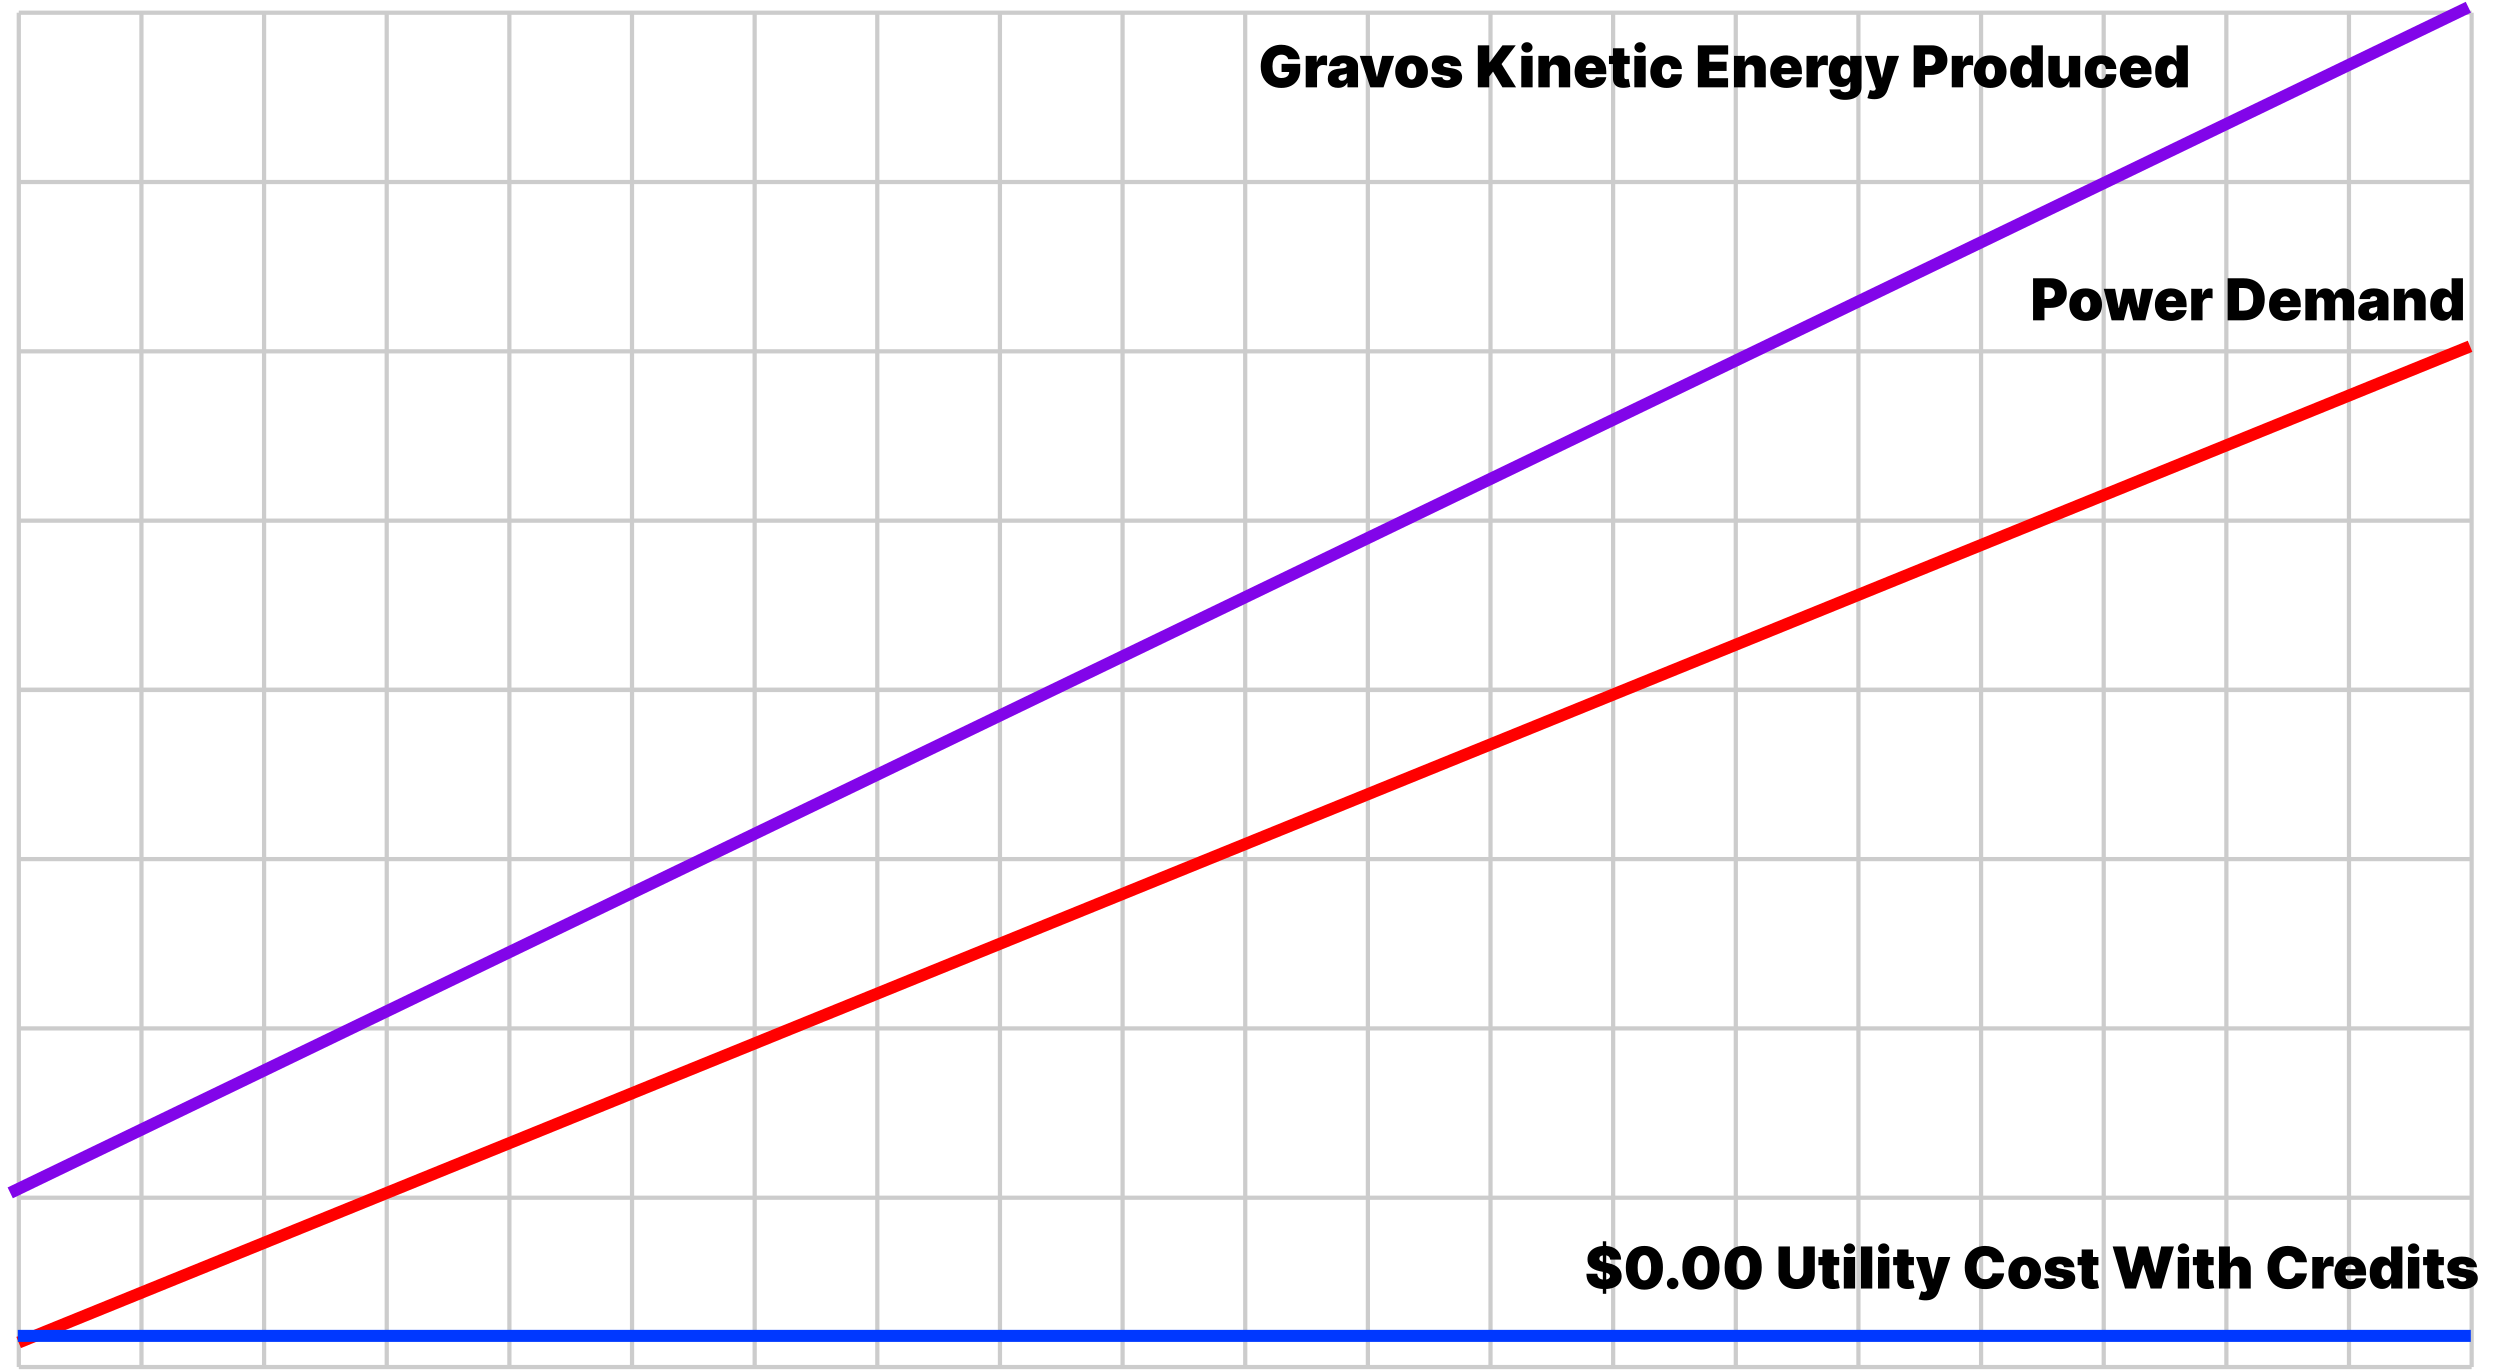 <svg width="1038" height="569" viewBox="0 0 1038 569" fill="none" xmlns="http://www.w3.org/2000/svg">
<path d="M7.816 567.597H1026.23" stroke="#CCCCCC" stroke-width="1.758"/>
<path d="M7.816 497.296H1026.23" stroke="#CCCCCC" stroke-width="1.758"/>
<path d="M7.816 426.995H1026.23" stroke="#CCCCCC" stroke-width="1.758"/>
<path d="M7.816 356.695H1026.23" stroke="#CCCCCC" stroke-width="1.758"/>
<path d="M7.816 286.394H1026.23" stroke="#CCCCCC" stroke-width="1.758"/>
<path d="M7.816 286.394V567.597" stroke="#CCCCCC" stroke-width="1.758"/>
<path d="M58.737 286.394V567.597" stroke="#CCCCCC" stroke-width="1.758"/>
<path d="M109.656 286.394V567.597" stroke="#CCCCCC" stroke-width="1.758"/>
<path d="M160.578 286.394V567.597" stroke="#CCCCCC" stroke-width="1.758"/>
<path d="M211.497 286.394V567.597" stroke="#CCCCCC" stroke-width="1.758"/>
<path d="M262.419 286.394V567.597" stroke="#CCCCCC" stroke-width="1.758"/>
<path d="M313.342 286.394V567.597" stroke="#CCCCCC" stroke-width="1.758"/>
<path d="M364.26 286.394V567.597" stroke="#CCCCCC" stroke-width="1.758"/>
<path d="M415.181 286.394V567.597" stroke="#CCCCCC" stroke-width="1.758"/>
<path d="M466.101 286.394V567.597" stroke="#CCCCCC" stroke-width="1.758"/>
<path d="M517.021 286.394V567.597" stroke="#CCCCCC" stroke-width="1.758"/>
<path d="M567.942 286.394V567.597" stroke="#CCCCCC" stroke-width="1.758"/>
<path d="M618.862 286.394V567.597" stroke="#CCCCCC" stroke-width="1.758"/>
<path d="M669.783 286.394V567.597" stroke="#CCCCCC" stroke-width="1.758"/>
<path d="M720.703 286.394V567.597" stroke="#CCCCCC" stroke-width="1.758"/>
<path d="M771.624 286.394V567.597" stroke="#CCCCCC" stroke-width="1.758"/>
<path d="M822.546 286.394V567.597" stroke="#CCCCCC" stroke-width="1.758"/>
<path d="M873.465 286.394V567.597" stroke="#CCCCCC" stroke-width="1.758"/>
<path d="M924.388 286.394V567.597" stroke="#CCCCCC" stroke-width="1.758"/>
<path d="M975.307 286.394V567.597" stroke="#CCCCCC" stroke-width="1.758"/>
<path d="M1026.23 286.394V567.597" stroke="#CCCCCC" stroke-width="1.758"/>
<path d="M7.803 286.477H1026.21" stroke="#CCCCCC" stroke-width="1.758"/>
<path d="M7.803 216.176H1026.21" stroke="#CCCCCC" stroke-width="1.758"/>
<path d="M7.803 145.876H1026.21" stroke="#CCCCCC" stroke-width="1.758"/>
<path d="M7.803 75.575H1026.21" stroke="#CCCCCC" stroke-width="1.758"/>
<path d="M7.803 5.274H1026.21" stroke="#CCCCCC" stroke-width="1.758"/>
<path d="M7.803 5.274V286.477" stroke="#CCCCCC" stroke-width="1.758"/>
<path d="M58.724 5.274V286.477" stroke="#CCCCCC" stroke-width="1.758"/>
<path d="M109.644 5.274V286.477" stroke="#CCCCCC" stroke-width="1.758"/>
<path d="M160.563 5.274V286.477" stroke="#CCCCCC" stroke-width="1.758"/>
<path d="M211.485 5.274V286.477" stroke="#CCCCCC" stroke-width="1.758"/>
<path d="M262.405 5.274V286.477" stroke="#CCCCCC" stroke-width="1.758"/>
<path d="M313.327 5.274V286.477" stroke="#CCCCCC" stroke-width="1.758"/>
<path d="M364.246 5.274V286.477" stroke="#CCCCCC" stroke-width="1.758"/>
<path d="M415.168 5.274V286.477" stroke="#CCCCCC" stroke-width="1.758"/>
<path d="M466.087 5.274V286.477" stroke="#CCCCCC" stroke-width="1.758"/>
<path d="M517.008 5.274V286.477" stroke="#CCCCCC" stroke-width="1.758"/>
<path d="M567.929 5.274V286.477" stroke="#CCCCCC" stroke-width="1.758"/>
<path d="M618.849 5.274V286.477" stroke="#CCCCCC" stroke-width="1.758"/>
<path d="M669.77 5.274V286.477" stroke="#CCCCCC" stroke-width="1.758"/>
<path d="M720.69 5.274V286.477" stroke="#CCCCCC" stroke-width="1.758"/>
<path d="M771.61 5.274V286.477" stroke="#CCCCCC" stroke-width="1.758"/>
<path d="M822.532 5.274V286.477" stroke="#CCCCCC" stroke-width="1.758"/>
<path d="M873.451 5.274V286.477" stroke="#CCCCCC" stroke-width="1.758"/>
<path d="M924.373 5.274V286.477" stroke="#CCCCCC" stroke-width="1.758"/>
<path d="M975.292 5.274V286.477" stroke="#CCCCCC" stroke-width="1.758"/>
<path d="M1026.21 5.274V286.477" stroke="#CCCCCC" stroke-width="1.758"/>
<path d="M4.243 495.275L1024.86 3" stroke="#8205E9" stroke-width="5"/>
<path d="M7.753 557.411L1025.57 143.774" stroke="#FF0000" stroke-width="5"/>
<line x1="7.39" y1="554.659" x2="1025.87" y2="554.659" stroke="#0038FF" stroke-width="5"/>
<path d="M665.5 537.182V515.364H666.898V537.182H665.5ZM668.534 523C668.489 522.432 668.276 521.989 667.895 521.67C667.52 521.352 666.949 521.193 666.182 521.193C665.693 521.193 665.293 521.253 664.98 521.372C664.673 521.486 664.446 521.642 664.298 521.841C664.151 522.04 664.074 522.267 664.068 522.523C664.057 522.733 664.094 522.923 664.179 523.094C664.27 523.259 664.412 523.409 664.605 523.545C664.798 523.676 665.045 523.795 665.347 523.903C665.648 524.011 666.006 524.108 666.42 524.193L667.852 524.5C668.818 524.705 669.645 524.974 670.332 525.31C671.02 525.645 671.582 526.04 672.02 526.494C672.457 526.943 672.778 527.449 672.983 528.011C673.193 528.574 673.301 529.187 673.307 529.852C673.301 531 673.014 531.972 672.446 532.767C671.878 533.562 671.065 534.168 670.009 534.582C668.957 534.997 667.693 535.205 666.216 535.205C664.699 535.205 663.375 534.98 662.244 534.531C661.119 534.082 660.244 533.392 659.619 532.46C659 531.523 658.688 530.324 658.682 528.864H663.182C663.21 529.398 663.344 529.847 663.582 530.21C663.821 530.574 664.156 530.849 664.588 531.037C665.026 531.224 665.545 531.318 666.148 531.318C666.653 531.318 667.077 531.256 667.418 531.131C667.759 531.006 668.017 530.832 668.193 530.611C668.369 530.389 668.46 530.136 668.466 529.852C668.46 529.585 668.372 529.352 668.202 529.153C668.037 528.949 667.764 528.767 667.384 528.608C667.003 528.443 666.489 528.29 665.841 528.148L664.102 527.773C662.557 527.437 661.338 526.878 660.446 526.094C659.56 525.304 659.119 524.227 659.125 522.864C659.119 521.756 659.415 520.787 660.011 519.957C660.614 519.122 661.446 518.472 662.509 518.006C663.577 517.54 664.801 517.307 666.182 517.307C667.591 517.307 668.81 517.543 669.838 518.014C670.866 518.486 671.659 519.151 672.216 520.009C672.778 520.861 673.063 521.858 673.068 523H668.534ZM682.746 535.477C681.161 535.472 679.791 535.105 678.638 534.378C677.484 533.651 676.595 532.602 675.97 531.233C675.345 529.864 675.036 528.222 675.041 526.307C675.047 524.386 675.359 522.756 675.979 521.415C676.604 520.074 677.49 519.054 678.638 518.355C679.791 517.656 681.161 517.307 682.746 517.307C684.331 517.307 685.7 517.659 686.854 518.364C688.007 519.062 688.896 520.082 689.521 521.423C690.146 522.764 690.456 524.392 690.45 526.307C690.45 528.233 690.138 529.881 689.513 531.25C688.888 532.619 687.999 533.668 686.845 534.395C685.697 535.116 684.331 535.477 682.746 535.477ZM682.746 531.625C683.564 531.625 684.234 531.199 684.757 530.347C685.286 529.489 685.547 528.142 685.541 526.307C685.541 525.108 685.422 524.128 685.183 523.366C684.945 522.605 684.615 522.043 684.195 521.679C683.774 521.31 683.291 521.125 682.746 521.125C681.928 521.125 681.26 521.54 680.743 522.369C680.226 523.199 679.962 524.511 679.95 526.307C679.945 527.528 680.061 528.534 680.3 529.324C680.538 530.108 680.868 530.688 681.288 531.062C681.714 531.438 682.2 531.625 682.746 531.625ZM694.492 535.273C693.833 535.273 693.268 535.043 692.796 534.582C692.33 534.116 692.1 533.551 692.106 532.886C692.1 532.239 692.33 531.685 692.796 531.224C693.268 530.764 693.833 530.534 694.492 530.534C695.117 530.534 695.668 530.764 696.146 531.224C696.629 531.685 696.873 532.239 696.879 532.886C696.873 533.33 696.756 533.733 696.529 534.097C696.308 534.455 696.018 534.741 695.66 534.957C695.302 535.168 694.913 535.273 694.492 535.273ZM706.23 535.477C704.645 535.472 703.276 535.105 702.122 534.378C700.969 533.651 700.08 532.602 699.455 531.233C698.83 529.864 698.52 528.222 698.526 526.307C698.531 524.386 698.844 522.756 699.463 521.415C700.088 520.074 700.974 519.054 702.122 518.355C703.276 517.656 704.645 517.307 706.23 517.307C707.815 517.307 709.185 517.659 710.338 518.364C711.491 519.062 712.381 520.082 713.006 521.423C713.631 522.764 713.94 524.392 713.935 526.307C713.935 528.233 713.622 529.881 712.997 531.25C712.372 532.619 711.483 533.668 710.33 534.395C709.182 535.116 707.815 535.477 706.23 535.477ZM706.23 531.625C707.048 531.625 707.719 531.199 708.241 530.347C708.77 529.489 709.031 528.142 709.026 526.307C709.026 525.108 708.906 524.128 708.668 523.366C708.429 522.605 708.099 522.043 707.679 521.679C707.259 521.31 706.776 521.125 706.23 521.125C705.412 521.125 704.744 521.54 704.227 522.369C703.71 523.199 703.446 524.511 703.435 526.307C703.429 527.528 703.545 528.534 703.784 529.324C704.023 530.108 704.352 530.688 704.773 531.062C705.199 531.438 705.685 531.625 706.23 531.625ZM723.761 535.477C722.176 535.472 720.807 535.105 719.653 534.378C718.5 533.651 717.611 532.602 716.986 531.233C716.361 529.864 716.051 528.222 716.057 526.307C716.063 524.386 716.375 522.756 716.994 521.415C717.619 520.074 718.506 519.054 719.653 518.355C720.807 517.656 722.176 517.307 723.761 517.307C725.347 517.307 726.716 517.659 727.869 518.364C729.023 519.062 729.912 520.082 730.537 521.423C731.162 522.764 731.472 524.392 731.466 526.307C731.466 528.233 731.153 529.881 730.528 531.25C729.903 532.619 729.014 533.668 727.861 534.395C726.713 535.116 725.347 535.477 723.761 535.477ZM723.761 531.625C724.58 531.625 725.25 531.199 725.773 530.347C726.301 529.489 726.563 528.142 726.557 526.307C726.557 525.108 726.438 524.128 726.199 523.366C725.96 522.605 725.631 522.043 725.21 521.679C724.79 521.31 724.307 521.125 723.761 521.125C722.943 521.125 722.276 521.54 721.759 522.369C721.241 523.199 720.977 524.511 720.966 526.307C720.96 527.528 721.077 528.534 721.315 529.324C721.554 530.108 721.884 530.688 722.304 531.062C722.73 531.438 723.216 531.625 723.761 531.625ZM748.767 517.545H753.506V528.727C753.506 530.057 753.188 531.207 752.551 532.179C751.92 533.145 751.04 533.892 749.909 534.42C748.778 534.943 747.466 535.205 745.972 535.205C744.466 535.205 743.148 534.943 742.017 534.42C740.886 533.892 740.006 533.145 739.375 532.179C738.75 531.207 738.438 530.057 738.438 528.727V517.545H743.176V528.318C743.176 528.858 743.295 529.341 743.534 529.767C743.773 530.187 744.102 530.517 744.523 530.756C744.949 530.994 745.432 531.114 745.972 531.114C746.517 531.114 747 530.994 747.42 530.756C747.841 530.517 748.17 530.187 748.409 529.767C748.648 529.341 748.767 528.858 748.767 528.318V517.545ZM763.633 521.909V525.318H755.008V521.909H763.633ZM756.678 518.773H761.383V530.79C761.383 530.972 761.414 531.125 761.477 531.25C761.539 531.369 761.636 531.46 761.766 531.523C761.897 531.58 762.065 531.608 762.269 531.608C762.411 531.608 762.576 531.591 762.763 531.557C762.957 531.523 763.099 531.494 763.19 531.472L763.871 534.778C763.661 534.841 763.36 534.918 762.968 535.009C762.582 535.099 762.121 535.159 761.587 535.188C760.508 535.244 759.602 535.134 758.869 534.855C758.136 534.571 757.585 534.125 757.215 533.517C756.846 532.909 756.667 532.148 756.678 531.233V518.773ZM765.553 535V521.909H770.257V535H765.553ZM767.905 520.545C767.268 520.545 766.723 520.335 766.268 519.915C765.814 519.494 765.587 518.989 765.587 518.398C765.587 517.807 765.814 517.301 766.268 516.881C766.723 516.46 767.268 516.25 767.905 516.25C768.547 516.25 769.092 516.46 769.541 516.881C769.996 517.301 770.223 517.807 770.223 518.398C770.223 518.989 769.996 519.494 769.541 519.915C769.092 520.335 768.547 520.545 767.905 520.545ZM777.359 517.545V535H772.654V517.545H777.359ZM779.756 535V521.909H784.46V535H779.756ZM782.108 520.545C781.472 520.545 780.926 520.335 780.472 519.915C780.017 519.494 779.79 518.989 779.79 518.398C779.79 517.807 780.017 517.301 780.472 516.881C780.926 516.46 781.472 516.25 782.108 516.25C782.75 516.25 783.295 516.46 783.744 516.881C784.199 517.301 784.426 517.807 784.426 518.398C784.426 518.989 784.199 519.494 783.744 519.915C783.295 520.335 782.75 520.545 782.108 520.545ZM794.664 521.909V525.318H786.039V521.909H794.664ZM787.71 518.773H792.414V530.79C792.414 530.972 792.445 531.125 792.508 531.25C792.57 531.369 792.667 531.46 792.798 531.523C792.928 531.58 793.096 531.608 793.3 531.608C793.442 531.608 793.607 531.591 793.795 531.557C793.988 531.523 794.13 531.494 794.221 531.472L794.903 534.778C794.692 534.841 794.391 534.918 793.999 535.009C793.613 535.099 793.153 535.159 792.619 535.188C791.539 535.244 790.633 535.134 789.9 534.855C789.167 534.571 788.616 534.125 788.246 533.517C787.877 532.909 787.698 532.148 787.71 531.233V518.773ZM799.447 539.909C798.908 539.909 798.393 539.866 797.905 539.781C797.416 539.702 796.987 539.591 796.618 539.449L797.641 536.108C798.027 536.244 798.379 536.332 798.697 536.372C799.021 536.412 799.297 536.389 799.524 536.304C799.757 536.219 799.925 536.057 800.027 535.818L800.129 535.58L795.527 521.909H800.436L802.55 530.977H802.686L804.834 521.909H809.777L805.004 536.091C804.766 536.812 804.419 537.46 803.964 538.034C803.516 538.614 802.925 539.071 802.192 539.406C801.459 539.741 800.544 539.909 799.447 539.909ZM832.124 524.091H827.317C827.283 523.693 827.192 523.332 827.044 523.009C826.902 522.685 826.703 522.406 826.447 522.173C826.197 521.935 825.893 521.753 825.536 521.628C825.178 521.497 824.771 521.432 824.317 521.432C823.521 521.432 822.848 521.625 822.297 522.011C821.751 522.398 821.337 522.952 821.053 523.673C820.774 524.395 820.635 525.261 820.635 526.273C820.635 527.341 820.777 528.236 821.061 528.957C821.351 529.673 821.768 530.213 822.314 530.577C822.859 530.935 823.516 531.114 824.283 531.114C824.72 531.114 825.112 531.06 825.459 530.952C825.805 530.838 826.107 530.676 826.362 530.466C826.618 530.256 826.825 530.003 826.984 529.707C827.149 529.406 827.26 529.068 827.317 528.693L832.124 528.727C832.067 529.466 831.859 530.219 831.501 530.986C831.143 531.747 830.635 532.452 829.976 533.099C829.322 533.741 828.513 534.259 827.547 534.651C826.581 535.043 825.459 535.239 824.18 535.239C822.578 535.239 821.141 534.895 819.868 534.207C818.601 533.52 817.598 532.509 816.859 531.173C816.126 529.838 815.76 528.205 815.76 526.273C815.76 524.33 816.135 522.693 816.885 521.364C817.635 520.028 818.646 519.02 819.919 518.338C821.192 517.651 822.612 517.307 824.18 517.307C825.283 517.307 826.297 517.457 827.223 517.759C828.149 518.06 828.962 518.5 829.661 519.08C830.359 519.653 830.922 520.361 831.348 521.202C831.774 522.043 832.033 523.006 832.124 524.091ZM840.648 535.239C839.228 535.239 838.012 534.957 837.001 534.395C835.989 533.827 835.214 533.037 834.674 532.026C834.134 531.009 833.864 529.83 833.864 528.489C833.864 527.148 834.134 525.972 834.674 524.96C835.214 523.943 835.989 523.153 837.001 522.591C838.012 522.023 839.228 521.739 840.648 521.739C842.069 521.739 843.285 522.023 844.296 522.591C845.308 523.153 846.083 523.943 846.623 524.96C847.163 525.972 847.433 527.148 847.433 528.489C847.433 529.83 847.163 531.009 846.623 532.026C846.083 533.037 845.308 533.827 844.296 534.395C843.285 534.957 842.069 535.239 840.648 535.239ZM840.683 531.761C841.08 531.761 841.424 531.628 841.714 531.361C842.004 531.094 842.228 530.713 842.387 530.219C842.546 529.724 842.626 529.136 842.626 528.455C842.626 527.767 842.546 527.179 842.387 526.69C842.228 526.196 842.004 525.815 841.714 525.548C841.424 525.281 841.08 525.148 840.683 525.148C840.262 525.148 839.901 525.281 839.6 525.548C839.299 525.815 839.069 526.196 838.91 526.69C838.751 527.179 838.671 527.767 838.671 528.455C838.671 529.136 838.751 529.724 838.91 530.219C839.069 530.713 839.299 531.094 839.6 531.361C839.901 531.628 840.262 531.761 840.683 531.761ZM861.308 526.17H856.978C856.955 525.903 856.862 525.673 856.697 525.48C856.532 525.287 856.319 525.139 856.058 525.037C855.802 524.929 855.518 524.875 855.205 524.875C854.802 524.875 854.455 524.949 854.165 525.097C853.876 525.244 853.734 525.455 853.739 525.727C853.734 525.92 853.816 526.099 853.987 526.264C854.163 526.429 854.501 526.557 855.001 526.648L857.66 527.125C859.001 527.369 859.998 527.781 860.651 528.361C861.31 528.935 861.643 529.705 861.648 530.67C861.643 531.602 861.364 532.412 860.813 533.099C860.268 533.781 859.521 534.31 858.572 534.685C857.629 535.054 856.552 535.239 855.342 535.239C853.342 535.239 851.776 534.83 850.646 534.011C849.521 533.193 848.893 532.114 848.762 530.773H853.433C853.495 531.187 853.7 531.509 854.046 531.736C854.398 531.957 854.842 532.068 855.376 532.068C855.808 532.068 856.163 531.994 856.441 531.847C856.725 531.699 856.87 531.489 856.876 531.216C856.87 530.966 856.745 530.767 856.501 530.619C856.262 530.472 855.887 530.352 855.376 530.261L853.058 529.852C851.722 529.619 850.722 529.176 850.058 528.523C849.393 527.869 849.063 527.028 849.069 526C849.063 525.091 849.302 524.321 849.785 523.69C850.273 523.054 850.969 522.571 851.873 522.241C852.782 521.906 853.859 521.739 855.103 521.739C856.995 521.739 858.487 522.131 859.577 522.915C860.674 523.699 861.251 524.784 861.308 526.17ZM871.258 521.909V525.318H862.633V521.909H871.258ZM864.303 518.773H869.008V530.79C869.008 530.972 869.039 531.125 869.102 531.25C869.164 531.369 869.261 531.46 869.391 531.523C869.522 531.58 869.69 531.608 869.894 531.608C870.036 531.608 870.201 531.591 870.388 531.557C870.582 531.523 870.724 531.494 870.815 531.472L871.496 534.778C871.286 534.841 870.985 534.918 870.593 535.009C870.207 535.099 869.746 535.159 869.212 535.188C868.133 535.244 867.227 535.134 866.494 534.855C865.761 534.571 865.21 534.125 864.84 533.517C864.471 532.909 864.292 532.148 864.303 531.233V518.773ZM882.322 535L877.175 517.545H882.459L884.845 528.284H884.982L887.811 517.545H891.97L894.8 528.318H894.936L897.322 517.545H902.607L897.459 535H892.925L889.959 525.25H889.822L886.857 535H882.322ZM904.209 535V521.909H908.913V535H904.209ZM906.561 520.545C905.925 520.545 905.379 520.335 904.925 519.915C904.47 519.494 904.243 518.989 904.243 518.398C904.243 517.807 904.47 517.301 904.925 516.881C905.379 516.46 905.925 516.25 906.561 516.25C907.203 516.25 907.749 516.46 908.197 516.881C908.652 517.301 908.879 517.807 908.879 518.398C908.879 518.989 908.652 519.494 908.197 519.915C907.749 520.335 907.203 520.545 906.561 520.545ZM919.117 521.909V525.318H910.492V521.909H919.117ZM912.163 518.773H916.867V530.79C916.867 530.972 916.898 531.125 916.961 531.25C917.023 531.369 917.12 531.46 917.251 531.523C917.381 531.58 917.549 531.608 917.754 531.608C917.896 531.608 918.06 531.591 918.248 531.557C918.441 531.523 918.583 531.494 918.674 531.472L919.356 534.778C919.146 534.841 918.844 534.918 918.452 535.009C918.066 535.099 917.606 535.159 917.072 535.188C915.992 535.244 915.086 535.134 914.353 534.855C913.62 534.571 913.069 534.125 912.7 533.517C912.33 532.909 912.151 532.148 912.163 531.233V518.773ZM926.023 527.636V535H921.318V517.545H925.852V524.398H925.989C926.284 523.562 926.776 522.912 927.463 522.446C928.151 521.974 928.977 521.739 929.943 521.739C930.869 521.739 931.673 521.949 932.355 522.369C933.043 522.79 933.574 523.369 933.949 524.108C934.33 524.847 934.517 525.693 934.511 526.648V535H929.807V527.636C929.813 526.989 929.651 526.48 929.321 526.111C928.997 525.741 928.534 525.557 927.932 525.557C927.551 525.557 927.216 525.642 926.926 525.812C926.642 525.977 926.42 526.216 926.261 526.528C926.108 526.835 926.028 527.205 926.023 527.636ZM957.842 524.091H953.036C953.001 523.693 952.911 523.332 952.763 523.009C952.621 522.685 952.422 522.406 952.166 522.173C951.916 521.935 951.612 521.753 951.254 521.628C950.896 521.497 950.49 521.432 950.036 521.432C949.24 521.432 948.567 521.625 948.016 522.011C947.47 522.398 947.055 522.952 946.771 523.673C946.493 524.395 946.354 525.261 946.354 526.273C946.354 527.341 946.496 528.236 946.78 528.957C947.07 529.673 947.487 530.213 948.033 530.577C948.578 530.935 949.234 531.114 950.001 531.114C950.439 531.114 950.831 531.06 951.178 530.952C951.524 530.838 951.825 530.676 952.081 530.466C952.337 530.256 952.544 530.003 952.703 529.707C952.868 529.406 952.979 529.068 953.036 528.693L957.842 528.727C957.786 529.466 957.578 530.219 957.22 530.986C956.862 531.747 956.354 532.452 955.695 533.099C955.041 533.741 954.232 534.259 953.266 534.651C952.3 535.043 951.178 535.239 949.899 535.239C948.297 535.239 946.859 534.895 945.587 534.207C944.32 533.52 943.317 532.509 942.578 531.173C941.845 529.838 941.479 528.205 941.479 526.273C941.479 524.33 941.854 522.693 942.604 521.364C943.354 520.028 944.365 519.02 945.638 518.338C946.911 517.651 948.331 517.307 949.899 517.307C951.001 517.307 952.016 517.457 952.942 517.759C953.868 518.06 954.68 518.5 955.379 519.08C956.078 519.653 956.641 520.361 957.067 521.202C957.493 522.043 957.751 523.006 957.842 524.091ZM960.06 535V521.909H964.629V524.398H964.765C965.004 523.477 965.381 522.804 965.898 522.378C966.421 521.952 967.032 521.739 967.731 521.739C967.935 521.739 968.137 521.756 968.336 521.79C968.54 521.818 968.737 521.861 968.924 521.918V525.932C968.691 525.852 968.404 525.793 968.063 525.753C967.722 525.713 967.43 525.693 967.185 525.693C966.725 525.693 966.31 525.798 965.941 526.009C965.577 526.213 965.29 526.503 965.08 526.878C964.87 527.247 964.765 527.682 964.765 528.182V535H960.06ZM975.989 535.239C974.592 535.239 973.387 534.972 972.376 534.438C971.37 533.898 970.594 533.125 970.049 532.119C969.509 531.108 969.239 529.898 969.239 528.489C969.239 527.136 969.512 525.955 970.058 524.943C970.603 523.932 971.373 523.145 972.367 522.582C973.362 522.02 974.535 521.739 975.887 521.739C976.876 521.739 977.771 521.892 978.572 522.199C979.373 522.506 980.058 522.952 980.626 523.537C981.194 524.116 981.631 524.821 981.938 525.651C982.245 526.48 982.398 527.415 982.398 528.455V529.545H970.705V526.955H978.069C978.063 526.58 977.967 526.25 977.779 525.966C977.597 525.676 977.35 525.452 977.038 525.293C976.731 525.128 976.381 525.045 975.989 525.045C975.609 525.045 975.259 525.128 974.941 525.293C974.623 525.452 974.367 525.673 974.174 525.957C973.987 526.241 973.887 526.574 973.876 526.955V529.75C973.876 530.17 973.964 530.545 974.14 530.875C974.316 531.205 974.569 531.463 974.898 531.651C975.228 531.838 975.626 531.932 976.092 531.932C976.415 531.932 976.711 531.886 976.978 531.795C977.251 531.705 977.484 531.574 977.677 531.403C977.87 531.227 978.012 531.017 978.103 530.773H982.398C982.251 531.682 981.901 532.472 981.35 533.142C980.799 533.807 980.069 534.324 979.16 534.693C978.256 535.057 977.2 535.239 975.989 535.239ZM989.057 535.17C988.125 535.17 987.267 534.926 986.483 534.438C985.705 533.949 985.08 533.207 984.608 532.213C984.142 531.219 983.909 529.966 983.909 528.455C983.909 526.875 984.153 525.591 984.642 524.602C985.136 523.614 985.773 522.889 986.551 522.429C987.335 521.969 988.159 521.739 989.023 521.739C989.67 521.739 990.239 521.852 990.727 522.08C991.216 522.301 991.625 522.599 991.955 522.974C992.284 523.344 992.534 523.75 992.705 524.193H992.773V517.545H997.477V535H992.807V532.852H992.705C992.523 533.295 992.261 533.693 991.92 534.045C991.585 534.392 991.176 534.668 990.693 534.872C990.216 535.071 989.67 535.17 989.057 535.17ZM990.795 531.557C991.227 531.557 991.597 531.432 991.903 531.182C992.216 530.926 992.455 530.568 992.619 530.108C992.79 529.642 992.875 529.091 992.875 528.455C992.875 527.807 992.79 527.253 992.619 526.793C992.455 526.327 992.216 525.972 991.903 525.727C991.597 525.477 991.227 525.352 990.795 525.352C990.364 525.352 989.994 525.477 989.688 525.727C989.386 525.972 989.153 526.327 988.989 526.793C988.83 527.253 988.75 527.807 988.75 528.455C988.75 529.102 988.83 529.659 988.989 530.125C989.153 530.585 989.386 530.94 989.688 531.19C989.994 531.435 990.364 531.557 990.795 531.557ZM999.787 535V521.909H1004.49V535H999.787ZM1002.14 520.545C1001.5 520.545 1000.96 520.335 1000.5 519.915C1000.05 519.494 999.821 518.989 999.821 518.398C999.821 517.807 1000.05 517.301 1000.5 516.881C1000.96 516.46 1001.5 516.25 1002.14 516.25C1002.78 516.25 1003.33 516.46 1003.78 516.881C1004.23 517.301 1004.46 517.807 1004.46 518.398C1004.46 518.989 1004.23 519.494 1003.78 519.915C1003.33 520.335 1002.78 520.545 1002.14 520.545ZM1014.7 521.909V525.318H1006.07V521.909H1014.7ZM1007.74 518.773H1012.45V530.79C1012.45 530.972 1012.48 531.125 1012.54 531.25C1012.6 531.369 1012.7 531.46 1012.83 531.523C1012.96 531.58 1013.13 531.608 1013.33 531.608C1013.47 531.608 1013.64 531.591 1013.83 531.557C1014.02 531.523 1014.16 531.494 1014.25 531.472L1014.93 534.778C1014.72 534.841 1014.42 534.918 1014.03 535.009C1013.64 535.099 1013.18 535.159 1012.65 535.188C1011.57 535.244 1010.66 535.134 1009.93 534.855C1009.2 534.571 1008.65 534.125 1008.28 533.517C1007.91 532.909 1007.73 532.148 1007.74 531.233V518.773ZM1028.44 526.17H1024.11C1024.09 525.903 1023.99 525.673 1023.83 525.48C1023.66 525.287 1023.45 525.139 1023.19 525.037C1022.93 524.929 1022.65 524.875 1022.34 524.875C1021.93 524.875 1021.59 524.949 1021.3 525.097C1021.01 525.244 1020.87 525.455 1020.87 525.727C1020.87 525.92 1020.95 526.099 1021.12 526.264C1021.3 526.429 1021.63 526.557 1022.13 526.648L1024.79 527.125C1026.13 527.369 1027.13 527.781 1027.78 528.361C1028.44 528.935 1028.78 529.705 1028.78 530.67C1028.78 531.602 1028.5 532.412 1027.95 533.099C1027.4 533.781 1026.65 534.31 1025.7 534.685C1024.76 535.054 1023.68 535.239 1022.47 535.239C1020.47 535.239 1018.91 534.83 1017.78 534.011C1016.65 533.193 1016.03 532.114 1015.89 530.773H1020.57C1020.63 531.187 1020.83 531.509 1021.18 531.736C1021.53 531.957 1021.97 532.068 1022.51 532.068C1022.94 532.068 1023.3 531.994 1023.57 531.847C1023.86 531.699 1024 531.489 1024.01 531.216C1024 530.966 1023.88 530.767 1023.63 530.619C1023.39 530.472 1023.02 530.352 1022.51 530.261L1020.19 529.852C1018.86 529.619 1017.86 529.176 1017.19 528.523C1016.53 527.869 1016.2 527.028 1016.2 526C1016.2 525.091 1016.43 524.321 1016.92 523.69C1017.41 523.054 1018.1 522.571 1019.01 522.241C1019.91 521.906 1020.99 521.739 1022.24 521.739C1024.13 521.739 1025.62 522.131 1026.71 522.915C1027.81 523.699 1028.38 524.784 1028.44 526.17Z" fill="black"/>
<path d="M844.125 133V115.545H851.659C852.955 115.545 854.088 115.801 855.06 116.312C856.031 116.824 856.787 117.543 857.327 118.469C857.866 119.395 858.136 120.477 858.136 121.716C858.136 122.966 857.858 124.048 857.301 124.963C856.75 125.878 855.974 126.582 854.974 127.077C853.98 127.571 852.818 127.818 851.489 127.818H846.989V124.136H850.534C851.091 124.136 851.565 124.04 851.957 123.847C852.355 123.648 852.659 123.366 852.869 123.003C853.085 122.639 853.193 122.21 853.193 121.716C853.193 121.216 853.085 120.79 852.869 120.438C852.659 120.08 852.355 119.807 851.957 119.619C851.565 119.426 851.091 119.33 850.534 119.33H848.864V133H844.125ZM865.969 133.239C864.548 133.239 863.332 132.957 862.321 132.395C861.31 131.827 860.534 131.037 859.994 130.026C859.455 129.009 859.185 127.83 859.185 126.489C859.185 125.148 859.455 123.972 859.994 122.96C860.534 121.943 861.31 121.153 862.321 120.591C863.332 120.023 864.548 119.739 865.969 119.739C867.389 119.739 868.605 120.023 869.616 120.591C870.628 121.153 871.403 121.943 871.943 122.96C872.483 123.972 872.753 125.148 872.753 126.489C872.753 127.83 872.483 129.009 871.943 130.026C871.403 131.037 870.628 131.827 869.616 132.395C868.605 132.957 867.389 133.239 865.969 133.239ZM866.003 129.761C866.401 129.761 866.744 129.628 867.034 129.361C867.324 129.094 867.548 128.713 867.707 128.219C867.866 127.724 867.946 127.136 867.946 126.455C867.946 125.767 867.866 125.179 867.707 124.69C867.548 124.196 867.324 123.815 867.034 123.548C866.744 123.281 866.401 123.148 866.003 123.148C865.582 123.148 865.222 123.281 864.92 123.548C864.619 123.815 864.389 124.196 864.23 124.69C864.071 125.179 863.991 125.767 863.991 126.455C863.991 127.136 864.071 127.724 864.23 128.219C864.389 128.713 864.619 129.094 864.92 129.361C865.222 129.628 865.582 129.761 866.003 129.761ZM876.746 133L873.473 119.909H878.178L879.678 127.886H879.78L881.45 119.909H886.018L887.757 127.818H887.859L889.291 119.909H893.996L890.723 133H885.643L883.803 125.977H883.666L881.825 133H876.746ZM901.466 133.239C900.068 133.239 898.864 132.972 897.852 132.438C896.847 131.898 896.071 131.125 895.526 130.119C894.986 129.108 894.716 127.898 894.716 126.489C894.716 125.136 894.989 123.955 895.534 122.943C896.08 121.932 896.849 121.145 897.844 120.582C898.838 120.02 900.011 119.739 901.364 119.739C902.352 119.739 903.247 119.892 904.048 120.199C904.849 120.506 905.534 120.952 906.102 121.537C906.67 122.116 907.108 122.821 907.415 123.651C907.722 124.48 907.875 125.415 907.875 126.455V127.545H896.182V124.955H903.545C903.54 124.58 903.443 124.25 903.256 123.966C903.074 123.676 902.827 123.452 902.514 123.293C902.207 123.128 901.858 123.045 901.466 123.045C901.085 123.045 900.736 123.128 900.418 123.293C900.099 123.452 899.844 123.673 899.651 123.957C899.463 124.241 899.364 124.574 899.352 124.955V127.75C899.352 128.17 899.44 128.545 899.616 128.875C899.793 129.205 900.045 129.463 900.375 129.651C900.705 129.838 901.102 129.932 901.568 129.932C901.892 129.932 902.188 129.886 902.455 129.795C902.727 129.705 902.96 129.574 903.153 129.403C903.347 129.227 903.489 129.017 903.58 128.773H907.875C907.727 129.682 907.378 130.472 906.827 131.142C906.276 131.807 905.545 132.324 904.636 132.693C903.733 133.057 902.676 133.239 901.466 133.239ZM909.795 133V119.909H914.363V122.398H914.499C914.738 121.477 915.116 120.804 915.633 120.378C916.156 119.952 916.766 119.739 917.465 119.739C917.67 119.739 917.871 119.756 918.07 119.79C918.275 119.818 918.471 119.861 918.658 119.918V123.932C918.425 123.852 918.138 123.793 917.798 123.753C917.457 123.713 917.164 123.693 916.92 123.693C916.46 123.693 916.045 123.798 915.675 124.009C915.312 124.213 915.025 124.503 914.815 124.878C914.604 125.247 914.499 125.682 914.499 126.182V133H909.795ZM931.63 133H924.914V115.545H931.562C933.357 115.545 934.908 115.895 936.215 116.594C937.528 117.287 938.539 118.287 939.249 119.594C939.965 120.895 940.323 122.455 940.323 124.273C940.323 126.091 939.968 127.653 939.258 128.96C938.548 130.261 937.542 131.261 936.241 131.96C934.94 132.653 933.403 133 931.63 133ZM929.653 128.977H931.46C932.323 128.977 933.059 128.838 933.667 128.56C934.281 128.281 934.746 127.801 935.065 127.119C935.388 126.437 935.55 125.489 935.55 124.273C935.55 123.057 935.386 122.108 935.056 121.426C934.732 120.744 934.255 120.264 933.624 119.986C932.999 119.707 932.232 119.568 931.323 119.568H929.653V128.977ZM948.857 133.239C947.459 133.239 946.254 132.972 945.243 132.438C944.237 131.898 943.462 131.125 942.916 130.119C942.376 129.108 942.107 127.898 942.107 126.489C942.107 125.136 942.379 123.955 942.925 122.943C943.47 121.932 944.24 121.145 945.234 120.582C946.229 120.02 947.402 119.739 948.754 119.739C949.743 119.739 950.638 119.892 951.439 120.199C952.24 120.506 952.925 120.952 953.493 121.537C954.061 122.116 954.499 122.821 954.805 123.651C955.112 124.48 955.266 125.415 955.266 126.455V127.545H943.572V124.955H950.936C950.93 124.58 950.834 124.25 950.646 123.966C950.464 123.676 950.217 123.452 949.905 123.293C949.598 123.128 949.249 123.045 948.857 123.045C948.476 123.045 948.126 123.128 947.808 123.293C947.49 123.452 947.234 123.673 947.041 123.957C946.854 124.241 946.754 124.574 946.743 124.955V127.75C946.743 128.17 946.831 128.545 947.007 128.875C947.183 129.205 947.436 129.463 947.766 129.651C948.095 129.838 948.493 129.932 948.959 129.932C949.283 129.932 949.578 129.886 949.845 129.795C950.118 129.705 950.351 129.574 950.544 129.403C950.737 129.227 950.879 129.017 950.97 128.773H955.266C955.118 129.682 954.768 130.472 954.217 131.142C953.666 131.807 952.936 132.324 952.027 132.693C951.124 133.057 950.067 133.239 948.857 133.239ZM957.185 133V119.909H961.651V122.398H961.788C962.06 121.58 962.526 120.932 963.185 120.455C963.844 119.977 964.629 119.739 965.538 119.739C966.458 119.739 967.251 119.983 967.915 120.472C968.58 120.955 968.981 121.597 969.117 122.398H969.254C969.475 121.597 969.947 120.955 970.668 120.472C971.39 119.983 972.237 119.739 973.208 119.739C974.464 119.739 975.481 120.142 976.259 120.949C977.043 121.756 977.435 122.83 977.435 124.17V133H972.731V125.364C972.731 124.79 972.586 124.341 972.296 124.017C972.006 123.687 971.617 123.523 971.129 123.523C970.646 123.523 970.262 123.687 969.978 124.017C969.7 124.341 969.56 124.79 969.56 125.364V133H965.06V125.364C965.06 124.79 964.915 124.341 964.626 124.017C964.336 123.687 963.947 123.523 963.458 123.523C963.134 123.523 962.856 123.597 962.623 123.744C962.39 123.892 962.208 124.105 962.077 124.384C961.952 124.656 961.89 124.983 961.89 125.364V133H957.185ZM983.403 133.205C982.568 133.205 981.83 133.068 981.188 132.795C980.551 132.517 980.051 132.097 979.688 131.534C979.324 130.972 979.142 130.256 979.142 129.386C979.142 128.67 979.264 128.06 979.509 127.554C979.753 127.043 980.094 126.625 980.531 126.301C980.969 125.977 981.477 125.73 982.057 125.56C982.642 125.389 983.273 125.278 983.949 125.227C984.682 125.17 985.27 125.102 985.713 125.023C986.162 124.937 986.486 124.821 986.685 124.673C986.884 124.52 986.983 124.318 986.983 124.068V124.034C986.983 123.693 986.852 123.432 986.591 123.25C986.33 123.068 985.994 122.977 985.585 122.977C985.136 122.977 984.77 123.077 984.486 123.276C984.207 123.469 984.04 123.767 983.983 124.17H979.653C979.71 123.375 979.963 122.642 980.412 121.972C980.866 121.295 981.528 120.756 982.398 120.352C983.267 119.943 984.352 119.739 985.653 119.739C986.591 119.739 987.432 119.849 988.176 120.071C988.92 120.287 989.554 120.591 990.077 120.983C990.599 121.369 990.997 121.824 991.27 122.347C991.548 122.864 991.688 123.426 991.688 124.034V133H987.29V131.159H987.188C986.926 131.648 986.608 132.043 986.233 132.344C985.864 132.645 985.44 132.864 984.963 133C984.491 133.136 983.972 133.205 983.403 133.205ZM984.938 130.239C985.295 130.239 985.631 130.165 985.943 130.017C986.261 129.869 986.52 129.656 986.719 129.378C986.918 129.099 987.017 128.761 987.017 128.364V127.273C986.892 127.324 986.759 127.372 986.616 127.418C986.48 127.463 986.332 127.506 986.173 127.545C986.02 127.585 985.855 127.622 985.679 127.656C985.509 127.69 985.33 127.722 985.142 127.75C984.778 127.807 984.48 127.901 984.247 128.031C984.02 128.156 983.849 128.312 983.736 128.5C983.628 128.682 983.574 128.886 983.574 129.114C983.574 129.477 983.702 129.756 983.957 129.949C984.213 130.142 984.54 130.239 984.938 130.239ZM998.64 125.636V133H993.935V119.909H998.401V122.398H998.538C998.822 121.568 999.322 120.918 1000.04 120.446C1000.76 119.974 1001.6 119.739 1002.56 119.739C1003.49 119.739 1004.29 119.952 1004.97 120.378C1005.66 120.798 1006.19 121.378 1006.57 122.116C1006.95 122.855 1007.13 123.699 1007.13 124.648V133H1002.42V125.636C1002.43 124.989 1002.26 124.48 1001.93 124.111C1001.6 123.741 1001.14 123.557 1000.55 123.557C1000.16 123.557 999.825 123.642 999.535 123.812C999.251 123.977 999.032 124.216 998.879 124.528C998.725 124.835 998.646 125.205 998.64 125.636ZM1014.19 133.17C1013.26 133.17 1012.4 132.926 1011.62 132.438C1010.84 131.949 1010.21 131.207 1009.74 130.213C1009.27 129.219 1009.04 127.966 1009.04 126.455C1009.04 124.875 1009.29 123.591 1009.77 122.602C1010.27 121.614 1010.91 120.889 1011.68 120.429C1012.47 119.969 1013.29 119.739 1014.16 119.739C1014.8 119.739 1015.37 119.852 1015.86 120.08C1016.35 120.301 1016.76 120.599 1017.09 120.974C1017.42 121.344 1017.67 121.75 1017.84 122.193H1017.91V115.545H1022.61V133H1017.94V130.852H1017.84C1017.66 131.295 1017.39 131.693 1017.05 132.045C1016.72 132.392 1016.31 132.668 1015.83 132.872C1015.35 133.071 1014.8 133.17 1014.19 133.17ZM1015.93 129.557C1016.36 129.557 1016.73 129.432 1017.04 129.182C1017.35 128.926 1017.59 128.568 1017.75 128.108C1017.92 127.642 1018.01 127.091 1018.01 126.455C1018.01 125.807 1017.92 125.253 1017.75 124.793C1017.59 124.327 1017.35 123.972 1017.04 123.727C1016.73 123.477 1016.36 123.352 1015.93 123.352C1015.5 123.352 1015.13 123.477 1014.82 123.727C1014.52 123.972 1014.29 124.327 1014.12 124.793C1013.96 125.253 1013.88 125.807 1013.88 126.455C1013.88 127.102 1013.96 127.659 1014.12 128.125C1014.29 128.585 1014.52 128.94 1014.82 129.19C1015.13 129.435 1015.5 129.557 1015.93 129.557Z" fill="black"/>
<path d="M534.857 24.581C534.783 24.28 534.666 24.016 534.507 23.789C534.348 23.556 534.149 23.36 533.911 23.201C533.678 23.036 533.405 22.914 533.092 22.834C532.786 22.749 532.447 22.706 532.078 22.706C531.283 22.706 530.604 22.897 530.041 23.277C529.484 23.658 529.058 24.206 528.763 24.922C528.473 25.638 528.328 26.502 528.328 27.513C528.328 28.536 528.467 29.411 528.746 30.138C529.024 30.865 529.439 31.422 529.99 31.808C530.541 32.195 531.226 32.388 532.044 32.388C532.766 32.388 533.365 32.283 533.842 32.073C534.325 31.863 534.686 31.564 534.925 31.178C535.163 30.791 535.283 30.337 535.283 29.814L536.101 29.899H532.112V26.524H539.851V28.945C539.851 30.536 539.513 31.897 538.837 33.027C538.166 34.152 537.24 35.016 536.058 35.618C534.882 36.215 533.533 36.513 532.01 36.513C530.311 36.513 528.82 36.152 527.536 35.431C526.251 34.709 525.249 33.681 524.527 32.345C523.811 31.01 523.453 29.422 523.453 27.581C523.453 26.138 523.672 24.86 524.109 23.746C524.553 22.632 525.166 21.692 525.95 20.925C526.734 20.152 527.641 19.57 528.669 19.178C529.697 18.78 530.8 18.581 531.976 18.581C533.01 18.581 533.97 18.729 534.857 19.024C535.749 19.314 536.536 19.729 537.217 20.269C537.905 20.803 538.459 21.436 538.879 22.169C539.3 22.902 539.555 23.706 539.646 24.581H534.857ZM542.129 36.274V23.183H546.697V25.672H546.833C547.072 24.752 547.45 24.078 547.967 23.652C548.489 23.226 549.1 23.013 549.799 23.013C550.004 23.013 550.205 23.03 550.404 23.064C550.609 23.093 550.805 23.135 550.992 23.192V27.206C550.759 27.127 550.472 27.067 550.131 27.027C549.79 26.988 549.498 26.968 549.254 26.968C548.793 26.968 548.379 27.073 548.009 27.283C547.646 27.488 547.359 27.777 547.148 28.152C546.938 28.522 546.833 28.956 546.833 29.456V36.274H542.129ZM555.573 36.479C554.738 36.479 553.999 36.343 553.357 36.07C552.721 35.791 552.221 35.371 551.857 34.809C551.494 34.246 551.312 33.53 551.312 32.661C551.312 31.945 551.434 31.334 551.678 30.828C551.923 30.317 552.263 29.899 552.701 29.576C553.138 29.252 553.647 29.005 554.227 28.834C554.812 28.664 555.442 28.553 556.119 28.502C556.852 28.445 557.44 28.377 557.883 28.297C558.332 28.212 558.656 28.095 558.854 27.948C559.053 27.794 559.153 27.593 559.153 27.343V27.308C559.153 26.968 559.022 26.706 558.761 26.524C558.499 26.343 558.164 26.252 557.755 26.252C557.306 26.252 556.94 26.351 556.656 26.55C556.377 26.743 556.21 27.041 556.153 27.445H551.823C551.88 26.649 552.133 25.916 552.582 25.246C553.036 24.57 553.698 24.03 554.567 23.627C555.437 23.218 556.522 23.013 557.823 23.013C558.761 23.013 559.602 23.124 560.346 23.345C561.09 23.561 561.724 23.865 562.246 24.257C562.769 24.644 563.167 25.098 563.44 25.621C563.718 26.138 563.857 26.701 563.857 27.308V36.274H559.46V34.434H559.357C559.096 34.922 558.778 35.317 558.403 35.618C558.033 35.919 557.61 36.138 557.133 36.274C556.661 36.411 556.141 36.479 555.573 36.479ZM557.107 33.513C557.465 33.513 557.8 33.439 558.113 33.291C558.431 33.144 558.69 32.931 558.888 32.652C559.087 32.374 559.187 32.036 559.187 31.638V30.547C559.062 30.598 558.928 30.647 558.786 30.692C558.65 30.738 558.502 30.78 558.343 30.82C558.19 30.86 558.025 30.897 557.849 30.931C557.678 30.965 557.499 30.996 557.312 31.024C556.948 31.081 556.65 31.175 556.417 31.306C556.19 31.431 556.019 31.587 555.906 31.774C555.798 31.956 555.744 32.161 555.744 32.388C555.744 32.752 555.871 33.03 556.127 33.223C556.383 33.416 556.71 33.513 557.107 33.513ZM578.83 23.183L574.432 36.274H568.977L564.58 23.183H569.523L571.636 31.843H571.773L573.886 23.183H578.83ZM586.076 36.513C584.656 36.513 583.44 36.232 582.428 35.669C581.417 35.101 580.641 34.311 580.102 33.3C579.562 32.283 579.292 31.104 579.292 29.763C579.292 28.422 579.562 27.246 580.102 26.235C580.641 25.218 581.417 24.428 582.428 23.865C583.44 23.297 584.656 23.013 586.076 23.013C587.496 23.013 588.712 23.297 589.724 23.865C590.735 24.428 591.511 25.218 592.05 26.235C592.59 27.246 592.86 28.422 592.86 29.763C592.86 31.104 592.59 32.283 592.05 33.3C591.511 34.311 590.735 35.101 589.724 35.669C588.712 36.232 587.496 36.513 586.076 36.513ZM586.11 33.036C586.508 33.036 586.852 32.902 587.141 32.635C587.431 32.368 587.656 31.988 587.815 31.493C587.974 30.999 588.053 30.411 588.053 29.729C588.053 29.041 587.974 28.453 587.815 27.965C587.656 27.47 587.431 27.09 587.141 26.823C586.852 26.556 586.508 26.422 586.11 26.422C585.69 26.422 585.329 26.556 585.028 26.823C584.727 27.09 584.496 27.47 584.337 27.965C584.178 28.453 584.099 29.041 584.099 29.729C584.099 30.411 584.178 30.999 584.337 31.493C584.496 31.988 584.727 32.368 585.028 32.635C585.329 32.902 585.69 33.036 586.11 33.036ZM606.735 27.445H602.406C602.383 27.178 602.289 26.948 602.124 26.755C601.96 26.561 601.746 26.414 601.485 26.311C601.229 26.203 600.945 26.149 600.633 26.149C600.229 26.149 599.883 26.223 599.593 26.371C599.303 26.519 599.161 26.729 599.167 27.002C599.161 27.195 599.244 27.374 599.414 27.539C599.59 27.703 599.928 27.831 600.428 27.922L603.087 28.399C604.428 28.644 605.425 29.056 606.079 29.635C606.738 30.209 607.07 30.979 607.076 31.945C607.07 32.877 606.792 33.686 606.241 34.374C605.695 35.056 604.948 35.584 603.999 35.959C603.056 36.328 601.979 36.513 600.769 36.513C598.769 36.513 597.204 36.104 596.073 35.286C594.948 34.468 594.32 33.388 594.19 32.047H598.86C598.923 32.462 599.127 32.783 599.474 33.01C599.826 33.232 600.269 33.343 600.803 33.343C601.235 33.343 601.59 33.269 601.869 33.121C602.153 32.973 602.298 32.763 602.303 32.49C602.298 32.24 602.173 32.041 601.928 31.894C601.69 31.746 601.315 31.627 600.803 31.536L598.485 31.127C597.15 30.894 596.15 30.451 595.485 29.797C594.82 29.144 594.491 28.303 594.496 27.274C594.491 26.365 594.729 25.595 595.212 24.965C595.701 24.328 596.397 23.845 597.3 23.516C598.21 23.181 599.286 23.013 600.531 23.013C602.423 23.013 603.914 23.405 605.005 24.189C606.102 24.973 606.678 26.058 606.735 27.445ZM613.592 36.274V18.82H618.33V25.877H618.569L623.819 18.82H629.342L623.444 26.593L629.478 36.274H623.819L619.898 29.729L618.33 31.774V36.274H613.592ZM631.636 36.274V23.183H636.341V36.274H631.636ZM633.989 21.82C633.352 21.82 632.807 21.61 632.352 21.189C631.898 20.769 631.67 20.263 631.67 19.672C631.67 19.081 631.898 18.576 632.352 18.155C632.807 17.735 633.352 17.524 633.989 17.524C634.631 17.524 635.176 17.735 635.625 18.155C636.08 18.576 636.307 19.081 636.307 19.672C636.307 20.263 636.08 20.769 635.625 21.189C635.176 21.61 634.631 21.82 633.989 21.82ZM643.442 28.911V36.274H638.738V23.183H643.204V25.672H643.34C643.624 24.843 644.124 24.192 644.84 23.72C645.562 23.249 646.403 23.013 647.363 23.013C648.289 23.013 649.093 23.226 649.775 23.652C650.462 24.073 650.994 24.652 651.369 25.391C651.749 26.13 651.937 26.973 651.931 27.922V36.274H647.227V28.911C647.232 28.263 647.067 27.755 646.732 27.385C646.403 27.016 645.942 26.831 645.352 26.831C644.965 26.831 644.627 26.916 644.337 27.087C644.053 27.252 643.835 27.49 643.681 27.803C643.528 28.11 643.448 28.479 643.442 28.911ZM660.526 36.513C659.129 36.513 657.924 36.246 656.913 35.712C655.907 35.172 655.131 34.399 654.586 33.394C654.046 32.382 653.776 31.172 653.776 29.763C653.776 28.411 654.049 27.229 654.594 26.218C655.14 25.206 655.91 24.419 656.904 23.857C657.898 23.294 659.072 23.013 660.424 23.013C661.413 23.013 662.308 23.166 663.109 23.473C663.91 23.78 664.594 24.226 665.163 24.811C665.731 25.391 666.168 26.095 666.475 26.925C666.782 27.755 666.935 28.689 666.935 29.729V30.82H655.242V28.229H662.606C662.6 27.854 662.504 27.524 662.316 27.24C662.134 26.951 661.887 26.726 661.575 26.567C661.268 26.402 660.918 26.32 660.526 26.32C660.146 26.32 659.796 26.402 659.478 26.567C659.16 26.726 658.904 26.948 658.711 27.232C658.523 27.516 658.424 27.848 658.413 28.229V31.024C658.413 31.445 658.501 31.82 658.677 32.149C658.853 32.479 659.106 32.737 659.435 32.925C659.765 33.112 660.163 33.206 660.629 33.206C660.952 33.206 661.248 33.161 661.515 33.07C661.788 32.979 662.021 32.848 662.214 32.678C662.407 32.502 662.549 32.291 662.64 32.047H666.935C666.788 32.956 666.438 33.746 665.887 34.416C665.336 35.081 664.606 35.598 663.697 35.968C662.793 36.331 661.737 36.513 660.526 36.513ZM676.662 23.183V26.593H668.037V23.183H676.662ZM669.707 20.047H674.412V32.064C674.412 32.246 674.443 32.399 674.506 32.524C674.568 32.644 674.665 32.735 674.795 32.797C674.926 32.854 675.094 32.882 675.298 32.882C675.44 32.882 675.605 32.865 675.793 32.831C675.986 32.797 676.128 32.769 676.219 32.746L676.901 36.053C676.69 36.115 676.389 36.192 675.997 36.283C675.611 36.374 675.151 36.434 674.616 36.462C673.537 36.519 672.631 36.408 671.898 36.13C671.165 35.845 670.614 35.399 670.244 34.791C669.875 34.184 669.696 33.422 669.707 32.507V20.047ZM678.582 36.274V23.183H683.286V36.274H678.582ZM680.934 21.82C680.298 21.82 679.752 21.61 679.298 21.189C678.843 20.769 678.616 20.263 678.616 19.672C678.616 19.081 678.843 18.576 679.298 18.155C679.752 17.735 680.298 17.524 680.934 17.524C681.576 17.524 682.121 17.735 682.57 18.155C683.025 18.576 683.252 19.081 683.252 19.672C683.252 20.263 683.025 20.769 682.57 21.189C682.121 21.61 681.576 21.82 680.934 21.82ZM691.99 36.513C690.57 36.513 689.354 36.232 688.342 35.669C687.331 35.101 686.555 34.311 686.016 33.3C685.476 32.283 685.206 31.104 685.206 29.763C685.206 28.422 685.476 27.246 686.016 26.235C686.555 25.218 687.331 24.428 688.342 23.865C689.354 23.297 690.57 23.013 691.99 23.013C693.274 23.013 694.385 23.246 695.322 23.712C696.266 24.172 696.996 24.826 697.513 25.672C698.03 26.513 698.291 27.502 698.297 28.638H693.933C693.871 27.951 693.672 27.428 693.337 27.07C693.007 26.706 692.581 26.524 692.058 26.524C691.649 26.524 691.291 26.644 690.984 26.882C690.678 27.115 690.439 27.47 690.268 27.948C690.098 28.419 690.013 29.013 690.013 29.729C690.013 30.445 690.098 31.041 690.268 31.519C690.439 31.99 690.678 32.345 690.984 32.584C691.291 32.817 691.649 32.934 692.058 32.934C692.405 32.934 692.712 32.854 692.979 32.695C693.246 32.53 693.462 32.291 693.626 31.979C693.797 31.661 693.899 31.274 693.933 30.82H698.297C698.28 31.973 698.016 32.979 697.504 33.837C696.993 34.689 696.268 35.348 695.331 35.814C694.399 36.28 693.286 36.513 691.99 36.513ZM704.951 36.274V18.82H717.531V22.638H709.69V25.638H716.883V29.456H709.69V32.456H717.496V36.274H704.951ZM724.653 28.911V36.274H719.949V23.183H724.415V25.672H724.551C724.835 24.843 725.335 24.192 726.051 23.72C726.773 23.249 727.614 23.013 728.574 23.013C729.5 23.013 730.304 23.226 730.986 23.652C731.673 24.073 732.205 24.652 732.58 25.391C732.96 26.13 733.148 26.973 733.142 27.922V36.274H728.437V28.911C728.443 28.263 728.278 27.755 727.943 27.385C727.614 27.016 727.153 26.831 726.562 26.831C726.176 26.831 725.838 26.916 725.548 27.087C725.264 27.252 725.045 27.49 724.892 27.803C724.739 28.11 724.659 28.479 724.653 28.911ZM741.737 36.513C740.339 36.513 739.135 36.246 738.124 35.712C737.118 35.172 736.342 34.399 735.797 33.394C735.257 32.382 734.987 31.172 734.987 29.763C734.987 28.411 735.26 27.229 735.805 26.218C736.351 25.206 737.121 24.419 738.115 23.857C739.109 23.294 740.283 23.013 741.635 23.013C742.624 23.013 743.518 23.166 744.32 23.473C745.121 23.78 745.805 24.226 746.374 24.811C746.942 25.391 747.379 26.095 747.686 26.925C747.993 27.755 748.146 28.689 748.146 29.729V30.82H736.453V28.229H743.817C743.811 27.854 743.714 27.524 743.527 27.24C743.345 26.951 743.098 26.726 742.786 26.567C742.479 26.402 742.129 26.32 741.737 26.32C741.357 26.32 741.007 26.402 740.689 26.567C740.371 26.726 740.115 26.948 739.922 27.232C739.734 27.516 739.635 27.848 739.624 28.229V31.024C739.624 31.445 739.712 31.82 739.888 32.149C740.064 32.479 740.317 32.737 740.646 32.925C740.976 33.112 741.374 33.206 741.839 33.206C742.163 33.206 742.459 33.161 742.726 33.07C742.999 32.979 743.232 32.848 743.425 32.678C743.618 32.502 743.76 32.291 743.851 32.047H748.146C747.999 32.956 747.649 33.746 747.098 34.416C746.547 35.081 745.817 35.598 744.908 35.968C744.004 36.331 742.947 36.513 741.737 36.513ZM750.066 36.274V23.183H754.634V25.672H754.771C755.009 24.752 755.387 24.078 755.904 23.652C756.427 23.226 757.038 23.013 757.737 23.013C757.941 23.013 758.143 23.03 758.342 23.064C758.546 23.093 758.742 23.135 758.93 23.192V27.206C758.697 27.127 758.41 27.067 758.069 27.027C757.728 26.988 757.435 26.968 757.191 26.968C756.731 26.968 756.316 27.073 755.947 27.283C755.583 27.488 755.296 27.777 755.086 28.152C754.876 28.522 754.771 28.956 754.771 29.456V36.274H750.066ZM766.029 41.456C764.717 41.456 763.592 41.269 762.654 40.894C761.722 40.524 760.998 40.013 760.481 39.36C759.969 38.712 759.683 37.968 759.62 37.127H764.154C764.2 37.405 764.313 37.63 764.495 37.8C764.677 37.97 764.91 38.093 765.194 38.166C765.484 38.246 765.808 38.286 766.165 38.286C766.773 38.286 767.276 38.138 767.674 37.843C768.077 37.547 768.279 37.013 768.279 36.24V34.024H768.143C767.972 34.468 767.711 34.845 767.359 35.158C767.006 35.465 766.583 35.701 766.089 35.865C765.594 36.024 765.052 36.104 764.461 36.104C763.529 36.104 762.671 35.888 761.887 35.456C761.109 35.024 760.484 34.34 760.012 33.402C759.546 32.465 759.313 31.24 759.313 29.729C759.313 28.149 759.558 26.865 760.046 25.877C760.54 24.888 761.177 24.164 761.955 23.703C762.739 23.243 763.563 23.013 764.427 23.013C765.075 23.013 765.643 23.127 766.131 23.354C766.62 23.576 767.029 23.874 767.359 24.249C767.688 24.618 767.938 25.024 768.109 25.468H768.211V23.183H772.915V36.24C772.915 37.348 772.629 38.289 772.055 39.061C771.487 39.84 770.685 40.434 769.651 40.843C768.617 41.252 767.41 41.456 766.029 41.456ZM766.2 32.763C766.631 32.763 767.001 32.644 767.308 32.405C767.62 32.161 767.859 31.814 768.023 31.365C768.194 30.911 768.279 30.365 768.279 29.729C768.279 29.081 768.194 28.527 768.023 28.067C767.859 27.601 767.62 27.246 767.308 27.002C767.001 26.752 766.631 26.627 766.2 26.627C765.768 26.627 765.398 26.752 765.092 27.002C764.79 27.246 764.558 27.601 764.393 28.067C764.234 28.527 764.154 29.081 764.154 29.729C764.154 30.377 764.234 30.928 764.393 31.382C764.558 31.831 764.79 32.175 765.092 32.414C765.398 32.647 765.768 32.763 766.2 32.763ZM778.172 41.184C777.632 41.184 777.118 41.141 776.629 41.056C776.141 40.976 775.712 40.865 775.342 40.723L776.365 37.382C776.751 37.519 777.104 37.607 777.422 37.647C777.746 37.686 778.021 37.664 778.249 37.578C778.482 37.493 778.649 37.331 778.751 37.093L778.854 36.854L774.251 23.183H779.161L781.274 32.252H781.411L783.558 23.183H788.501L783.729 37.365C783.49 38.087 783.143 38.735 782.689 39.309C782.24 39.888 781.649 40.345 780.916 40.681C780.183 41.016 779.268 41.184 778.172 41.184ZM794.553 36.274V18.82H802.087C803.382 18.82 804.516 19.076 805.487 19.587C806.459 20.098 807.214 20.817 807.754 21.743C808.294 22.669 808.564 23.752 808.564 24.99C808.564 26.24 808.286 27.323 807.729 28.238C807.178 29.152 806.402 29.857 805.402 30.351C804.408 30.845 803.246 31.093 801.916 31.093H797.416V27.411H800.962C801.518 27.411 801.993 27.314 802.385 27.121C802.783 26.922 803.087 26.641 803.297 26.277C803.513 25.914 803.621 25.485 803.621 24.99C803.621 24.49 803.513 24.064 803.297 23.712C803.087 23.354 802.783 23.081 802.385 22.894C801.993 22.701 801.518 22.604 800.962 22.604H799.291V36.274H794.553ZM810.371 36.274V23.183H814.939V25.672H815.075C815.314 24.752 815.692 24.078 816.209 23.652C816.732 23.226 817.342 23.013 818.041 23.013C818.246 23.013 818.447 23.03 818.646 23.064C818.851 23.093 819.047 23.135 819.234 23.192V27.206C819.001 27.127 818.714 27.067 818.374 27.027C818.033 26.988 817.74 26.968 817.496 26.968C817.036 26.968 816.621 27.073 816.251 27.283C815.888 27.488 815.601 27.777 815.391 28.152C815.18 28.522 815.075 28.956 815.075 29.456V36.274H810.371ZM826.334 36.513C824.913 36.513 823.697 36.232 822.686 35.669C821.675 35.101 820.899 34.311 820.359 33.3C819.82 32.283 819.55 31.104 819.55 29.763C819.55 28.422 819.82 27.246 820.359 26.235C820.899 25.218 821.675 24.428 822.686 23.865C823.697 23.297 824.913 23.013 826.334 23.013C827.754 23.013 828.97 23.297 829.982 23.865C830.993 24.428 831.768 25.218 832.308 26.235C832.848 27.246 833.118 28.422 833.118 29.763C833.118 31.104 832.848 32.283 832.308 33.3C831.768 34.311 830.993 35.101 829.982 35.669C828.97 36.232 827.754 36.513 826.334 36.513ZM826.368 33.036C826.766 33.036 827.109 32.902 827.399 32.635C827.689 32.368 827.913 31.988 828.072 31.493C828.232 30.999 828.311 30.411 828.311 29.729C828.311 29.041 828.232 28.453 828.072 27.965C827.913 27.47 827.689 27.09 827.399 26.823C827.109 26.556 826.766 26.422 826.368 26.422C825.947 26.422 825.587 26.556 825.286 26.823C824.984 27.09 824.754 27.47 824.595 27.965C824.436 28.453 824.357 29.041 824.357 29.729C824.357 30.411 824.436 30.999 824.595 31.493C824.754 31.988 824.984 32.368 825.286 32.635C825.587 32.902 825.947 33.036 826.368 33.036ZM839.766 36.445C838.834 36.445 837.976 36.201 837.192 35.712C836.413 35.223 835.788 34.482 835.317 33.487C834.851 32.493 834.618 31.24 834.618 29.729C834.618 28.149 834.862 26.865 835.351 25.877C835.845 24.888 836.482 24.164 837.26 23.703C838.044 23.243 838.868 23.013 839.732 23.013C840.379 23.013 840.947 23.127 841.436 23.354C841.925 23.576 842.334 23.874 842.663 24.249C842.993 24.618 843.243 25.024 843.413 25.468H843.482V18.82H848.186V36.274H843.516V34.127H843.413C843.232 34.57 842.97 34.968 842.629 35.32C842.294 35.666 841.885 35.942 841.402 36.147C840.925 36.345 840.379 36.445 839.766 36.445ZM841.504 32.831C841.936 32.831 842.305 32.706 842.612 32.456C842.925 32.201 843.163 31.843 843.328 31.382C843.499 30.916 843.584 30.365 843.584 29.729C843.584 29.081 843.499 28.527 843.328 28.067C843.163 27.601 842.925 27.246 842.612 27.002C842.305 26.752 841.936 26.627 841.504 26.627C841.072 26.627 840.703 26.752 840.396 27.002C840.095 27.246 839.862 27.601 839.697 28.067C839.538 28.527 839.459 29.081 839.459 29.729C839.459 30.377 839.538 30.933 839.697 31.399C839.862 31.86 840.095 32.215 840.396 32.465C840.703 32.709 841.072 32.831 841.504 32.831ZM858.984 30.547V23.183H863.689V36.274H859.223V33.786H859.087C858.803 34.621 858.305 35.274 857.595 35.746C856.885 36.212 856.041 36.445 855.064 36.445C854.149 36.445 853.348 36.235 852.661 35.814C851.979 35.394 851.447 34.814 851.067 34.076C850.692 33.337 850.501 32.49 850.496 31.536V23.183H855.2V30.547C855.206 31.195 855.371 31.703 855.695 32.073C856.024 32.442 856.484 32.627 857.075 32.627C857.467 32.627 857.805 32.544 858.089 32.38C858.379 32.209 858.601 31.97 858.754 31.664C858.913 31.351 858.99 30.979 858.984 30.547ZM872.388 36.513C870.968 36.513 869.752 36.232 868.741 35.669C867.729 35.101 866.954 34.311 866.414 33.3C865.874 32.283 865.604 31.104 865.604 29.763C865.604 28.422 865.874 27.246 866.414 26.235C866.954 25.218 867.729 24.428 868.741 23.865C869.752 23.297 870.968 23.013 872.388 23.013C873.673 23.013 874.783 23.246 875.721 23.712C876.664 24.172 877.394 24.826 877.911 25.672C878.428 26.513 878.69 27.502 878.695 28.638H874.332C874.269 27.951 874.07 27.428 873.735 27.07C873.406 26.706 872.979 26.524 872.457 26.524C872.048 26.524 871.69 26.644 871.383 26.882C871.076 27.115 870.837 27.47 870.667 27.948C870.496 28.419 870.411 29.013 870.411 29.729C870.411 30.445 870.496 31.041 870.667 31.519C870.837 31.99 871.076 32.345 871.383 32.584C871.69 32.817 872.048 32.934 872.457 32.934C872.803 32.934 873.11 32.854 873.377 32.695C873.644 32.53 873.86 32.291 874.025 31.979C874.195 31.661 874.298 31.274 874.332 30.82H878.695C878.678 31.973 878.414 32.979 877.903 33.837C877.391 34.689 876.667 35.348 875.729 35.814C874.798 36.28 873.684 36.513 872.388 36.513ZM886.909 36.513C885.511 36.513 884.307 36.246 883.295 35.712C882.29 35.172 881.514 34.399 880.969 33.394C880.429 32.382 880.159 31.172 880.159 29.763C880.159 28.411 880.432 27.229 880.977 26.218C881.523 25.206 882.293 24.419 883.287 23.857C884.281 23.294 885.455 23.013 886.807 23.013C887.795 23.013 888.69 23.166 889.491 23.473C890.293 23.78 890.977 24.226 891.545 24.811C892.114 25.391 892.551 26.095 892.858 26.925C893.165 27.755 893.318 28.689 893.318 29.729V30.82H881.625V28.229H888.989C888.983 27.854 888.886 27.524 888.699 27.24C888.517 26.951 888.27 26.726 887.957 26.567C887.651 26.402 887.301 26.32 886.909 26.32C886.528 26.32 886.179 26.402 885.861 26.567C885.543 26.726 885.287 26.948 885.094 27.232C884.906 27.516 884.807 27.848 884.795 28.229V31.024C884.795 31.445 884.884 31.82 885.06 32.149C885.236 32.479 885.489 32.737 885.818 32.925C886.148 33.112 886.545 33.206 887.011 33.206C887.335 33.206 887.631 33.161 887.898 33.07C888.17 32.979 888.403 32.848 888.597 32.678C888.79 32.502 888.932 32.291 889.023 32.047H893.318C893.17 32.956 892.821 33.746 892.27 34.416C891.719 35.081 890.989 35.598 890.08 35.968C889.176 36.331 888.119 36.513 886.909 36.513ZM899.977 36.445C899.045 36.445 898.187 36.201 897.403 35.712C896.624 35.223 895.999 34.482 895.528 33.487C895.062 32.493 894.829 31.24 894.829 29.729C894.829 28.149 895.073 26.865 895.562 25.877C896.056 24.888 896.692 24.164 897.471 23.703C898.255 23.243 899.079 23.013 899.942 23.013C900.59 23.013 901.158 23.127 901.647 23.354C902.136 23.576 902.545 23.874 902.874 24.249C903.204 24.618 903.454 25.024 903.624 25.468H903.692V18.82H908.397V36.274H903.727V34.127H903.624C903.442 34.57 903.181 34.968 902.84 35.32C902.505 35.666 902.096 35.942 901.613 36.147C901.136 36.345 900.59 36.445 899.977 36.445ZM901.715 32.831C902.147 32.831 902.516 32.706 902.823 32.456C903.136 32.201 903.374 31.843 903.539 31.382C903.71 30.916 903.795 30.365 903.795 29.729C903.795 29.081 903.71 28.527 903.539 28.067C903.374 27.601 903.136 27.246 902.823 27.002C902.516 26.752 902.147 26.627 901.715 26.627C901.283 26.627 900.914 26.752 900.607 27.002C900.306 27.246 900.073 27.601 899.908 28.067C899.749 28.527 899.67 29.081 899.67 29.729C899.67 30.377 899.749 30.933 899.908 31.399C900.073 31.86 900.306 32.215 900.607 32.465C900.914 32.709 901.283 32.831 901.715 32.831Z" fill="black"/>
</svg>
